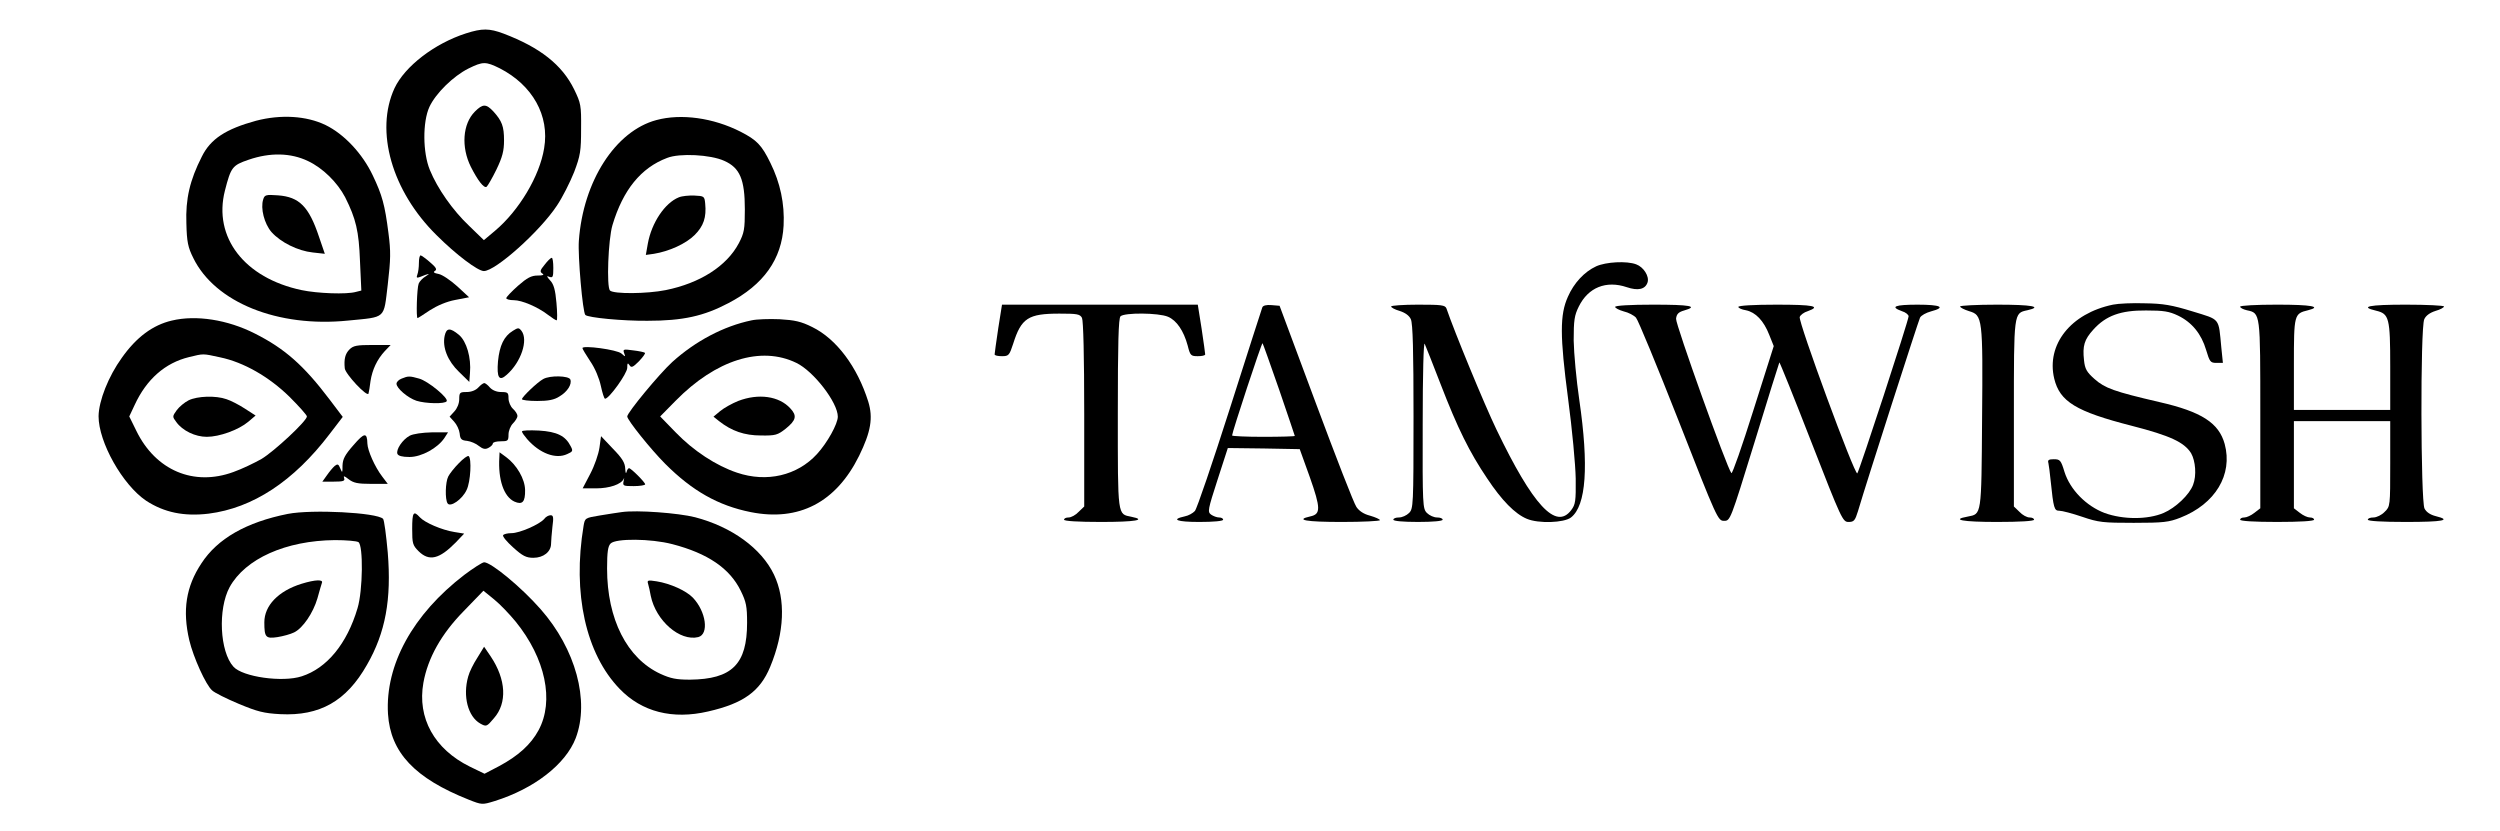 <?xml version="1.0" standalone="no"?>

<svg version="1.0" xmlns="http://www.w3.org/2000/svg"
 width="1116pt" height="371pt" viewBox="0 0 1116 371"
 preserveAspectRatio="xMidYMid meet">
<g transform="translate(0,371) scale(0.1,-0.1)"
fill="#000000" stroke="none">
<path d="M2080 3561 c-140 -45 -273 -147 -319 -245 -88 -191 -12 -459 188
-656 86 -86 184 -160 211 -160 52 0 250 177 326 292 25 37 59 105 77 150 28
74 31 95 31 193 1 105 -1 114 -31 176 -54 110 -152 187 -315 249 -64 24 -96
24 -168 1z m151 -156 c146 -75 223 -211 198 -357 -20 -124 -112 -278 -219
-368 l-50 -42 -66 64 c-73 69 -141 166 -175 249 -32 77 -33 215 -2 282 28 60
106 137 174 171 65 32 77 32 140 1z"/>
<path d="M2120 3212 c-55 -55 -62 -159 -18 -247 31 -61 58 -96 70 -89 5 4 25
38 44 77 27 56 34 84 34 130 0 63 -9 87 -48 130 -32 34 -47 34 -82 -1z"/>
<path d="M1143 3171 c-135 -37 -203 -81 -242 -160 -54 -106 -73 -190 -69 -298
2 -83 7 -107 31 -155 97 -198 377 -311 691 -279 172 17 158 5 177 161 13 113
14 147 3 230 -16 126 -28 169 -70 257 -46 97 -127 184 -211 225 -85 41 -199
48 -310 19z m232 -180 c66 -31 131 -95 166 -162 48 -96 61 -150 66 -285 l6
-131 -24 -6 c-42 -12 -172 -7 -243 8 -255 54 -395 236 -342 444 27 105 33 113
106 138 96 33 188 31 265 -6z"/>
<path d="M1175 2820 c-13 -40 5 -109 37 -146 41 -46 118 -84 184 -91 l54 -6
-26 76 c-45 135 -88 178 -183 185 -54 4 -60 2 -66 -18z"/>
<path d="M2930 3174 c-183 -49 -327 -273 -346 -539 -5 -66 17 -320 29 -331 12
-12 166 -27 277 -26 159 0 252 21 362 79 157 82 238 196 246 346 5 98 -15 191
-59 280 -39 80 -61 102 -133 139 -122 62 -265 82 -376 52z m303 -182 c70 -31
92 -83 92 -217 0 -89 -3 -105 -27 -151 -54 -102 -173 -178 -326 -209 -84 -17
-232 -18 -249 -2 -16 16 -8 228 11 292 47 157 127 256 244 300 55 22 194 15
255 -13z"/>
<path d="M3030 2829 c-62 -25 -121 -113 -138 -206 l-9 -51 36 5 c68 11 143 45
182 84 40 40 53 79 47 140 -3 33 -5 34 -48 36 -25 1 -56 -2 -70 -8z"/>
<path d="M1870 2536 c0 -19 -3 -42 -7 -52 -5 -14 -3 -16 13 -10 39 16 48 17
25 3 -14 -8 -28 -23 -32 -33 -8 -20 -12 -154 -5 -154 2 0 27 16 55 35 33 21
75 39 113 46 l62 12 -53 49 c-30 27 -67 52 -83 55 -21 4 -26 8 -16 14 10 6 4
16 -22 38 -19 17 -38 30 -42 31 -5 0 -8 -15 -8 -34z"/>
<path d="M2431 2528 c-20 -24 -22 -31 -10 -39 10 -6 3 -9 -21 -9 -28 0 -47
-10 -88 -46 -28 -25 -52 -50 -52 -55 0 -5 15 -9 33 -9 37 0 107 -30 154 -66
17 -13 34 -24 38 -24 3 0 3 35 -1 78 -5 58 -12 83 -28 100 -17 19 -17 22 -3
16 15 -5 17 0 17 40 0 25 -3 46 -7 45 -5 0 -19 -14 -32 -31z"/>
<path d="M7125 2521 c-52 -24 -99 -74 -126 -136 -36 -80 -36 -174 1 -455 18
-135 33 -295 34 -357 1 -99 -1 -115 -20 -140 -68 -91 -171 21 -334 360 -54
112 -188 437 -223 540 -6 15 -21 17 -127 17 -66 0 -120 -4 -120 -8 0 -5 17
-14 38 -20 25 -8 43 -21 50 -37 9 -19 12 -145 12 -435 0 -397 -1 -411 -20
-430 -11 -11 -31 -20 -45 -20 -14 0 -25 -4 -25 -10 0 -6 43 -10 110 -10 67 0
110 4 110 10 0 6 -11 10 -25 10 -14 0 -34 9 -45 20 -19 19 -20 33 -19 398 0
225 4 369 9 357 5 -11 37 -92 71 -180 76 -197 129 -304 208 -421 65 -98 124
-158 177 -180 52 -22 166 -18 197 6 68 53 80 230 37 525 -13 88 -24 207 -25
265 0 90 3 112 23 152 42 85 122 117 214 86 50 -17 83 -10 93 22 8 27 -18 68
-51 80 -42 16 -135 11 -179 -9z"/>
<path d="M9432 2350 c-188 -39 -298 -178 -262 -330 25 -103 97 -147 347 -211
171 -44 233 -73 264 -122 20 -35 25 -100 9 -141 -16 -44 -78 -103 -132 -126
-71 -30 -180 -30 -263 0 -82 31 -154 104 -179 183 -16 53 -20 57 -48 57 -23 0
-28 -4 -24 -17 2 -10 7 -45 10 -78 13 -125 16 -135 39 -135 12 0 58 -12 102
-27 73 -25 93 -27 230 -27 132 0 157 3 208 23 156 61 235 192 198 329 -26 94
-103 144 -291 187 -202 47 -244 62 -290 103 -35 31 -43 45 -47 84 -7 64 1 92
42 137 56 62 122 86 235 85 79 0 103 -4 143 -23 62 -30 104 -82 125 -153 16
-53 19 -58 46 -58 l29 0 -7 68 c-13 136 -3 123 -129 162 -91 28 -131 35 -212
36 -55 2 -119 -1 -143 -6z"/>
<path d="M4456 2243 c-9 -60 -16 -111 -16 -115 0 -5 15 -8 33 -8 30 0 33 4 50
56 36 114 67 134 206 134 79 0 92 -2 101 -19 6 -13 10 -167 10 -431 l0 -411
-25 -24 c-13 -14 -33 -25 -45 -25 -11 0 -20 -4 -20 -10 0 -6 62 -10 165 -10
152 0 206 9 136 23 -63 13 -61 -4 -61 461 0 315 3 425 12 434 17 17 170 16
212 -2 38 -16 70 -62 88 -129 11 -44 14 -47 45 -47 18 0 33 3 33 8 0 4 -7 55
-16 115 l-17 107 -437 0 -437 0 -17 -107z"/>
<path d="M5635 2338 c-3 -7 -68 -211 -145 -452 -77 -241 -147 -447 -156 -457
-9 -10 -29 -21 -45 -24 -64 -14 -36 -25 65 -25 64 0 106 4 106 10 0 6 -8 10
-18 10 -10 0 -26 6 -36 13 -16 12 -14 22 29 155 l46 142 161 -2 160 -3 45
-125 c49 -139 49 -165 3 -175 -72 -16 -20 -25 140 -25 94 0 170 4 170 8 0 4
-20 13 -44 20 -28 7 -49 21 -61 39 -11 15 -92 224 -181 463 l-162 435 -36 3
c-23 2 -38 -2 -41 -10z m75 -367 c38 -112 70 -205 70 -207 0 -2 -63 -4 -140
-4 -77 0 -140 3 -140 6 0 14 132 415 136 412 2 -2 35 -95 74 -207z"/>
<path d="M7210 2340 c0 -5 17 -14 38 -20 22 -5 46 -18 55 -28 9 -9 95 -218
191 -462 171 -437 175 -445 202 -445 28 0 28 0 136 350 59 193 109 353 111
357 1 4 65 -155 142 -353 136 -349 141 -359 167 -359 24 0 29 6 42 48 41 139
270 850 277 864 5 10 27 22 49 28 68 18 45 30 -60 30 -101 0 -125 -9 -70 -29
17 -5 30 -16 30 -23 0 -18 -220 -691 -229 -701 -11 -11 -265 679 -257 698 3 9
19 21 36 26 61 22 26 29 -140 29 -101 0 -170 -4 -170 -10 0 -5 15 -12 34 -15
43 -9 79 -46 104 -110 l20 -50 -91 -287 c-50 -159 -94 -285 -98 -280 -19 20
-250 666 -247 689 2 21 11 30 36 37 66 19 27 26 -138 26 -102 0 -170 -4 -170
-10z"/>
<path d="M8750 2342 c0 -5 18 -14 40 -21 60 -18 62 -28 58 -482 -3 -434 -2
-423 -64 -435 -77 -14 -24 -24 131 -24 103 0 165 4 165 10 0 6 -9 10 -20 10
-12 0 -32 11 -45 25 l-25 24 0 413 c0 454 -1 450 60 463 71 16 20 25 -135 25
-91 0 -165 -4 -165 -8z"/>
<path d="M10000 2341 c0 -5 13 -12 30 -16 61 -13 60 -9 60 -466 l0 -418 -26
-20 c-15 -12 -35 -21 -45 -21 -11 0 -19 -4 -19 -10 0 -6 62 -10 165 -10 103 0
165 4 165 10 0 6 -8 10 -19 10 -10 0 -30 9 -45 21 l-26 20 0 195 0 194 215 0
215 0 0 -190 c0 -189 0 -191 -25 -215 -13 -14 -36 -25 -50 -25 -14 0 -25 -4
-25 -10 0 -6 63 -10 170 -10 167 0 206 8 133 26 -24 6 -42 18 -50 34 -17 34
-19 807 -1 845 7 16 25 29 50 37 21 6 38 15 38 20 0 4 -76 8 -170 8 -166 0
-209 -9 -133 -27 58 -14 63 -31 63 -250 l0 -193 -215 0 -215 0 0 203 c0 223 1
227 63 242 64 16 16 25 -138 25 -94 0 -165 -4 -165 -9z"/>
<path d="M767 2279 c-85 -20 -158 -74 -223 -166 -60 -83 -103 -192 -104 -261
0 -116 107 -306 212 -377 81 -53 170 -71 279 -58 198 25 380 145 540 355 l59
77 -59 78 c-115 152 -200 227 -333 294 -122 62 -263 84 -371 58z m215 -164
c106 -22 219 -87 310 -176 43 -43 78 -82 78 -88 0 -20 -146 -156 -203 -190
-32 -18 -88 -45 -125 -58 -177 -65 -347 7 -433 183 l-32 65 24 51 c53 115 136
188 243 214 66 16 60 16 138 -1z"/>
<path d="M842 1923 c-18 -9 -42 -29 -53 -44 -20 -28 -20 -29 -2 -53 28 -39 85
-66 136 -66 57 0 142 31 185 67 l33 28 -48 31 c-26 17 -63 36 -82 42 -48 17
-130 14 -169 -5z"/>
<path d="M3355 2280 c-125 -26 -251 -93 -354 -186 -58 -53 -201 -226 -201
-243 0 -16 106 -148 170 -212 120 -120 236 -186 381 -215 215 -43 381 43 484
251 53 108 63 170 41 242 -49 156 -142 280 -250 333 -50 25 -78 31 -146 35
-47 2 -103 0 -125 -5z m200 -190 c77 -37 185 -177 185 -240 0 -32 -47 -117
-93 -167 -88 -96 -224 -128 -357 -83 -93 31 -195 98 -274 180 l-69 71 69 70
c180 183 381 246 539 169z"/>
<path d="M3295 1920 c-27 -11 -63 -31 -80 -45 l-30 -25 25 -20 c56 -44 113
-64 187 -64 65 -1 74 2 110 30 47 38 52 58 21 91 -50 55 -142 68 -233 33z"/>
<path d="M2289 2233 c-39 -24 -59 -65 -66 -136 -6 -73 5 -91 39 -60 64 56 97
155 66 196 -12 15 -15 15 -39 0z"/>
<path d="M1985 2211 c-11 -51 13 -112 64 -161 l46 -45 3 40 c6 68 -15 141 -49
170 -40 33 -56 32 -64 -4z"/>
<path d="M1560 2150 c-19 -19 -25 -43 -21 -84 2 -25 100 -130 106 -113 2 6 6
32 9 56 8 51 29 96 64 134 l26 27 -82 0 c-69 0 -85 -3 -102 -20z"/>
<path d="M2600 2156 c0 -4 16 -30 35 -59 21 -30 40 -76 47 -109 7 -32 15 -58
19 -58 18 0 99 113 99 138 0 21 2 24 10 12 8 -13 15 -10 42 17 17 18 30 35 27
38 -3 3 -27 8 -53 11 -43 6 -46 5 -40 -12 7 -18 6 -18 -12 -2 -19 17 -174 38
-174 24z"/>
<path d="M1793 2020 c-13 -5 -23 -15 -23 -23 0 -20 50 -63 89 -76 41 -13 128
-15 135 -2 9 14 -83 90 -123 101 -42 12 -49 12 -78 0z"/>
<path d="M2425 2018 c-26 -14 -95 -80 -95 -90 0 -4 30 -8 68 -8 49 0 76 5 99
20 36 21 57 55 49 76 -7 17 -91 19 -121 2z"/>
<path d="M2135 1980 c-11 -12 -31 -20 -52 -20 -30 0 -33 -2 -33 -32 0 -19 -9
-41 -22 -55 l-21 -23 20 -22 c12 -13 23 -36 25 -53 2 -25 8 -31 33 -33 16 -2
40 -12 53 -23 18 -14 29 -16 43 -8 10 5 19 14 19 19 0 6 16 10 35 10 32 0 35
2 35 30 0 17 9 39 20 50 11 11 20 26 20 33 0 8 -9 22 -20 32 -11 10 -20 31
-20 47 0 25 -3 28 -33 28 -20 0 -39 8 -50 20 -9 11 -21 20 -25 20 -5 0 -17 -9
-27 -20z"/>
<path d="M2330 1784 c0 -5 11 -20 23 -34 56 -64 128 -91 179 -67 25 11 27 14
15 36 -23 45 -60 64 -141 69 -42 2 -76 1 -76 -4z"/>
<path d="M1578 1723 c-38 -43 -48 -62 -49 -91 0 -34 -1 -35 -10 -13 -8 20 -12
21 -25 11 -8 -7 -24 -26 -35 -42 l-20 -28 51 0 c43 0 51 3 46 16 -4 11 1 10
20 -5 22 -17 41 -21 101 -21 l74 0 -25 33 c-33 43 -65 116 -66 147 -1 51 -14
49 -62 -7z"/>
<path d="M1829 1765 c-32 -17 -62 -62 -55 -81 4 -9 21 -14 54 -14 54 0 126 40
156 85 l16 25 -72 0 c-43 -1 -84 -7 -99 -15z"/>
<path d="M2676 1712 c-4 -29 -22 -81 -41 -117 l-34 -65 60 0 c60 0 112 18 123
42 3 7 3 3 0 -9 -5 -22 -2 -23 45 -23 28 0 51 4 51 8 0 9 -63 72 -72 72 -4 0
-9 -8 -11 -17 -3 -10 -5 -3 -6 15 -1 26 -13 46 -55 89 l-53 56 -7 -51z"/>
<path d="M2229 1668 c-6 -99 20 -175 67 -197 36 -16 49 -2 48 52 -1 49 -37
111 -84 146 l-30 22 -1 -23z"/>
<path d="M2048 1642 c-20 -20 -41 -47 -47 -59 -13 -25 -15 -102 -3 -120 12
-19 66 18 85 60 18 36 23 142 9 151 -5 3 -25 -12 -44 -32z"/>
<path d="M1285 1416 c-185 -37 -314 -110 -386 -221 -69 -104 -85 -210 -54
-343 18 -76 74 -200 102 -224 10 -10 64 -37 119 -60 84 -35 112 -42 185 -46
177 -9 295 58 387 220 83 144 110 293 93 501 -7 78 -16 146 -21 151 -28 28
-317 43 -425 22z m315 -126 c22 -14 20 -216 -4 -295 -47 -159 -137 -268 -249
-304 -85 -28 -264 -3 -305 43 -61 67 -70 257 -17 355 70 127 251 208 470 210
50 0 97 -4 105 -9z"/>
<path d="M1346 1104 c-103 -32 -166 -97 -166 -172 0 -67 6 -74 59 -66 25 4 58
13 74 21 39 19 85 87 104 152 8 31 18 62 20 69 7 16 -29 15 -91 -4z"/>
<path d="M2775 1424 c-16 -2 -60 -9 -97 -15 -66 -11 -67 -11 -73 -47 -50 -300
10 -571 161 -727 99 -103 236 -138 395 -101 158 36 232 90 277 199 64 154 70
301 17 412 -56 117 -188 213 -352 256 -75 19 -260 33 -328 23z m226 -143 c158
-41 257 -108 306 -209 24 -49 28 -69 28 -142 0 -185 -67 -252 -255 -254 -61 0
-86 5 -132 26 -149 69 -238 244 -238 470 0 75 4 100 16 112 23 23 179 22 275
-3z"/>
<path d="M2893 1104 c3 -11 9 -35 12 -54 23 -111 130 -204 212 -184 49 13 35
114 -24 176 -30 31 -100 63 -162 73 -39 6 -43 5 -38 -11z"/>
<path d="M1840 1349 c0 -65 2 -73 29 -100 47 -46 92 -35 165 39 l38 40 -43 7
c-57 9 -133 42 -155 66 -28 31 -34 23 -34 -52z"/>
<path d="M2429 1393 c-21 -24 -109 -63 -146 -63 -17 0 -34 -4 -37 -9 -4 -5 17
-30 45 -55 42 -38 58 -46 90 -46 45 0 79 27 79 63 0 12 3 46 6 75 6 43 4 52
-8 52 -9 0 -22 -7 -29 -17z"/>
<path d="M2073 1144 c-230 -176 -354 -402 -341 -621 11 -172 119 -287 361
-383 58 -23 60 -23 115 -6 176 55 317 164 362 281 63 166 0 398 -157 576 -87
99 -221 209 -252 209 -9 -1 -48 -26 -88 -56z m229 -209 c133 -164 173 -354
102 -485 -34 -63 -90 -114 -176 -160 l-65 -34 -66 32 c-158 78 -235 217 -207
374 20 111 80 218 180 320 l88 91 48 -39 c26 -21 69 -66 96 -99z"/>
<path d="M2131 774 c-17 -26 -36 -64 -41 -84 -25 -88 -1 -179 54 -210 27 -15
29 -14 61 24 60 68 54 173 -14 275 l-30 44 -30 -49z"/>
</g>
</svg>
